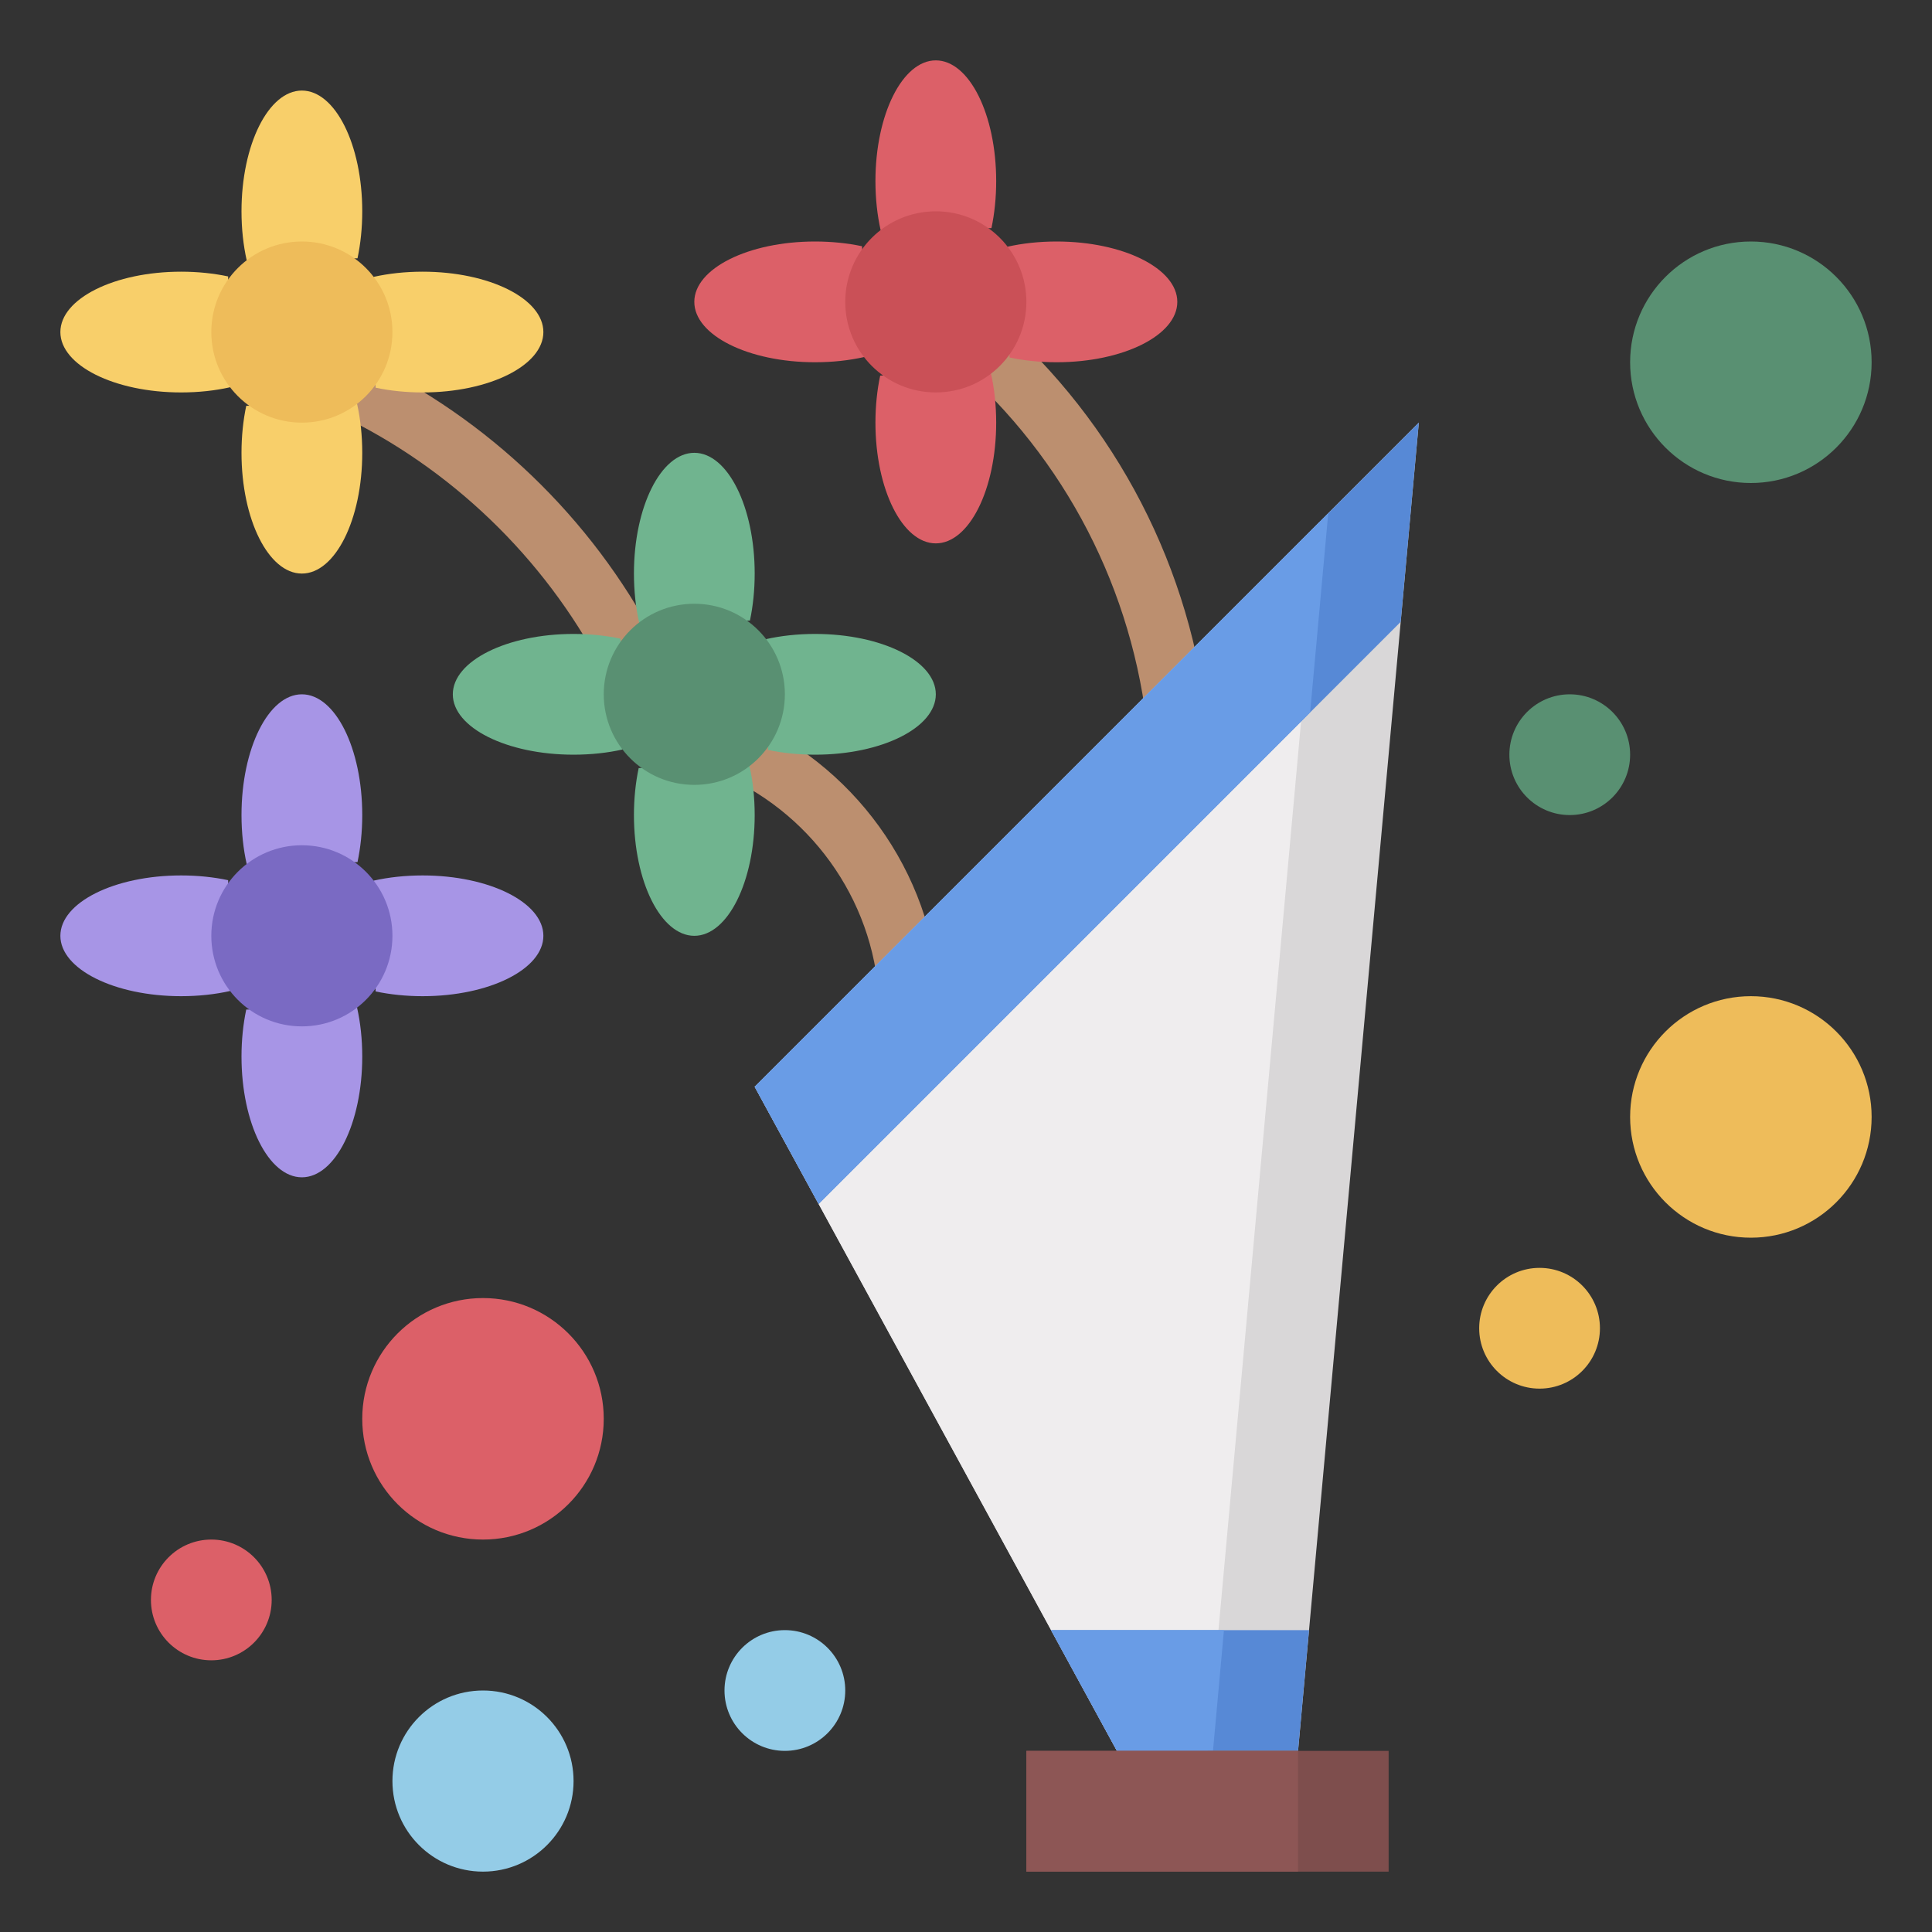 <?xml version="1.0" encoding="iso-8859-1"?>
<!-- Generator: Adobe Illustrator 22.1.0, SVG Export Plug-In . SVG Version: 6.00 Build 0)  -->
<svg xmlns="http://www.w3.org/2000/svg" xmlns:xlink="http://www.w3.org/1999/xlink" version="1.1" id="Layer_3" x="0px" y="0px" viewBox="0 0 64 64" style="enable-background:new 0 0 64 64;" xml:space="preserve">
<rect x="0" y="0" width="64" height="64" fill="#333333" stroke="none"/>
<g>
	<g>
		<path style="fill:#BC8F6F;" d="M38.008,24.124l-0.031-0.25c-0.593-4.745-2.943-9.044-6.617-12.106l1.28-1.536    c4.064,3.387,6.665,8.144,7.321,13.394l0.031,0.25L38.008,24.124z"/>
	</g>
	<g>
		<path style="fill:#BC8F6F;" d="M29.014,32.165c-0.544-3.266-2.954-5.964-6.137-6.874l-1.151-0.329l0.55-1.923l1.151,0.329    c3.922,1.12,6.89,4.444,7.56,8.468L29.014,32.165z"/>
	</g>
	<g>
		<path style="fill:#BC8F6F;" d="M20.105,22.447c-1.838-3.677-4.876-6.714-8.553-8.553l-2-1l0.895-1.789l2,1    c4.062,2.031,7.417,5.386,9.447,9.447L20.105,22.447z"/>
	</g>
	<path style="fill:#A795E6;" d="M8.172,28.624C8.061,28.128,8,27.578,8,27c0-2.209,0.895-4,2-4s2,1.791,2,4   c0,0.552-0.056,1.078-0.157,1.557"/>
	<path style="fill:#A795E6;" d="M11.828,33.376C11.939,33.872,12,34.422,12,35c0,2.209-0.895,4-2,4s-2-1.791-2-4   c0-0.552,0.056-1.078,0.157-1.557"/>
	<path style="fill:#A795E6;" d="M7.624,32.828C7.128,32.939,6.578,33,6,33c-2.209,0-4-0.895-4-2c0-1.105,1.791-2,4-2   c0.552,0,1.078,0.056,1.557,0.157"/>
	<path style="fill:#A795E6;" d="M12.376,29.172C12.872,29.061,13.422,29,14,29c2.209,0,4,0.895,4,2c0,1.105-1.791,2-4,2   c-0.552,0-1.078-0.056-1.557-0.157"/>
	<circle style="fill:#7A6AC3;" cx="10" cy="31" r="3"/>
	<path style="fill:#F8CF6A;" d="M8.172,8.624C8.061,8.128,8,7.578,8,7c0-2.209,0.895-4,2-4s2,1.791,2,4   c0,0.552-0.056,1.078-0.157,1.557"/>
	<path style="fill:#F8CF6A;" d="M11.828,13.376C11.939,13.872,12,14.422,12,15c0,2.209-0.895,4-2,4s-2-1.791-2-4   c0-0.552,0.056-1.078,0.157-1.557"/>
	<path style="fill:#F8CF6A;" d="M7.624,12.828C7.128,12.939,6.578,13,6,13c-2.209,0-4-0.895-4-2s1.791-2,4-2   c0.552,0,1.078,0.056,1.557,0.157"/>
	<path style="fill:#F8CF6A;" d="M12.376,9.172C12.872,9.061,13.422,9,14,9c2.209,0,4,0.895,4,2s-1.791,2-4,2   c-0.552,0-1.078-0.056-1.557-0.157"/>
	<circle style="fill:#EEBC5A;" cx="10" cy="11" r="3"/>
	<path style="fill:#70B48F;" d="M21.172,20.624C21.061,20.128,21,19.578,21,19c0-2.209,0.895-4,2-4s2,1.791,2,4   c0,0.552-0.056,1.078-0.157,1.557"/>
	<path style="fill:#70B48F;" d="M24.828,25.376C24.939,25.872,25,26.422,25,27c0,2.209-0.895,4-2,4s-2-1.791-2-4   c0-0.552,0.056-1.078,0.157-1.557"/>
	<path style="fill:#70B48F;" d="M20.624,24.828C20.128,24.939,19.578,25,19,25c-2.209,0-4-0.895-4-2s1.791-2,4-2   c0.552,0,1.078,0.056,1.557,0.157"/>
	<path style="fill:#70B48F;" d="M25.376,21.172C25.872,21.061,26.422,21,27,21c2.209,0,4,0.895,4,2s-1.791,2-4,2   c-0.552,0-1.078-0.056-1.557-0.157"/>
	<circle style="fill:#599072;" cx="23" cy="23" r="3"/>
	<path style="fill:#DC6068;" d="M29.172,7.624C29.061,7.128,29,6.578,29,6c0-2.209,0.895-4,2-4c1.105,0,2,1.791,2,4   c0,0.552-0.056,1.078-0.157,1.557"/>
	<path style="fill:#DC6068;" d="M32.828,12.376C32.939,12.872,33,13.422,33,14c0,2.209-0.895,4-2,4c-1.105,0-2-1.791-2-4   c0-0.552,0.056-1.078,0.157-1.557"/>
	<path style="fill:#DC6068;" d="M28.624,11.828C28.128,11.939,27.578,12,27,12c-2.209,0-4-0.895-4-2s1.791-2,4-2   c0.552,0,1.078,0.056,1.557,0.157"/>
	<path style="fill:#DC6068;" d="M33.376,8.172C33.872,8.061,34.422,8,35,8c2.209,0,4,0.895,4,2s-1.791,2-4,2   c-0.552,0-1.078-0.056-1.557-0.157"/>
	<circle style="fill:#CA5057;" cx="31" cy="10" r="3"/>
	<polygon style="fill:#D9D7D8;" points="37,58 25,36 47,14 43,58  "/>
	<polygon style="fill:#EFEDEE;" points="25,36 37,58 40,58 43.7,17.3  "/>
	<polygon style="fill:#5789D6;" points="43.364,54 34.818,54 37,58 43,58  "/>
	<polygon style="fill:#699CE6;" points="34.818,54 37,58 40.182,58 40.545,54  "/>
	<polygon style="fill:#5789D6;" points="47,14 25,36 27.118,39.882 46.4,20.6  "/>
	<polygon style="fill:#699CE6;" points="25,36 27.118,39.882 43.4,23.6 44,17  "/>
	<rect x="34" y="58" style="fill:#7E4E4D;" width="12" height="4"/>
	<rect x="34" y="58" style="fill:#8D5655;" width="9" height="4"/>
	<circle style="fill:#94CCE7;" cx="16" cy="59" r="3"/>
	<circle style="fill:#94CCE7;" cx="26" cy="56" r="2"/>
	<circle style="fill:#DC6068;" cx="7" cy="53" r="2"/>
	<circle style="fill:#DC6068;" cx="16" cy="47" r="4"/>
	<circle style="fill:#EEBC5A;" cx="51" cy="44" r="2"/>
	<circle style="fill:#EEBC5A;" cx="58" cy="37" r="4"/>
	<circle style="fill:#599072;" cx="52" cy="25" r="2"/>
	<circle style="fill:#599072;" cx="58" cy="12" r="4"/>
</g>
</svg>
